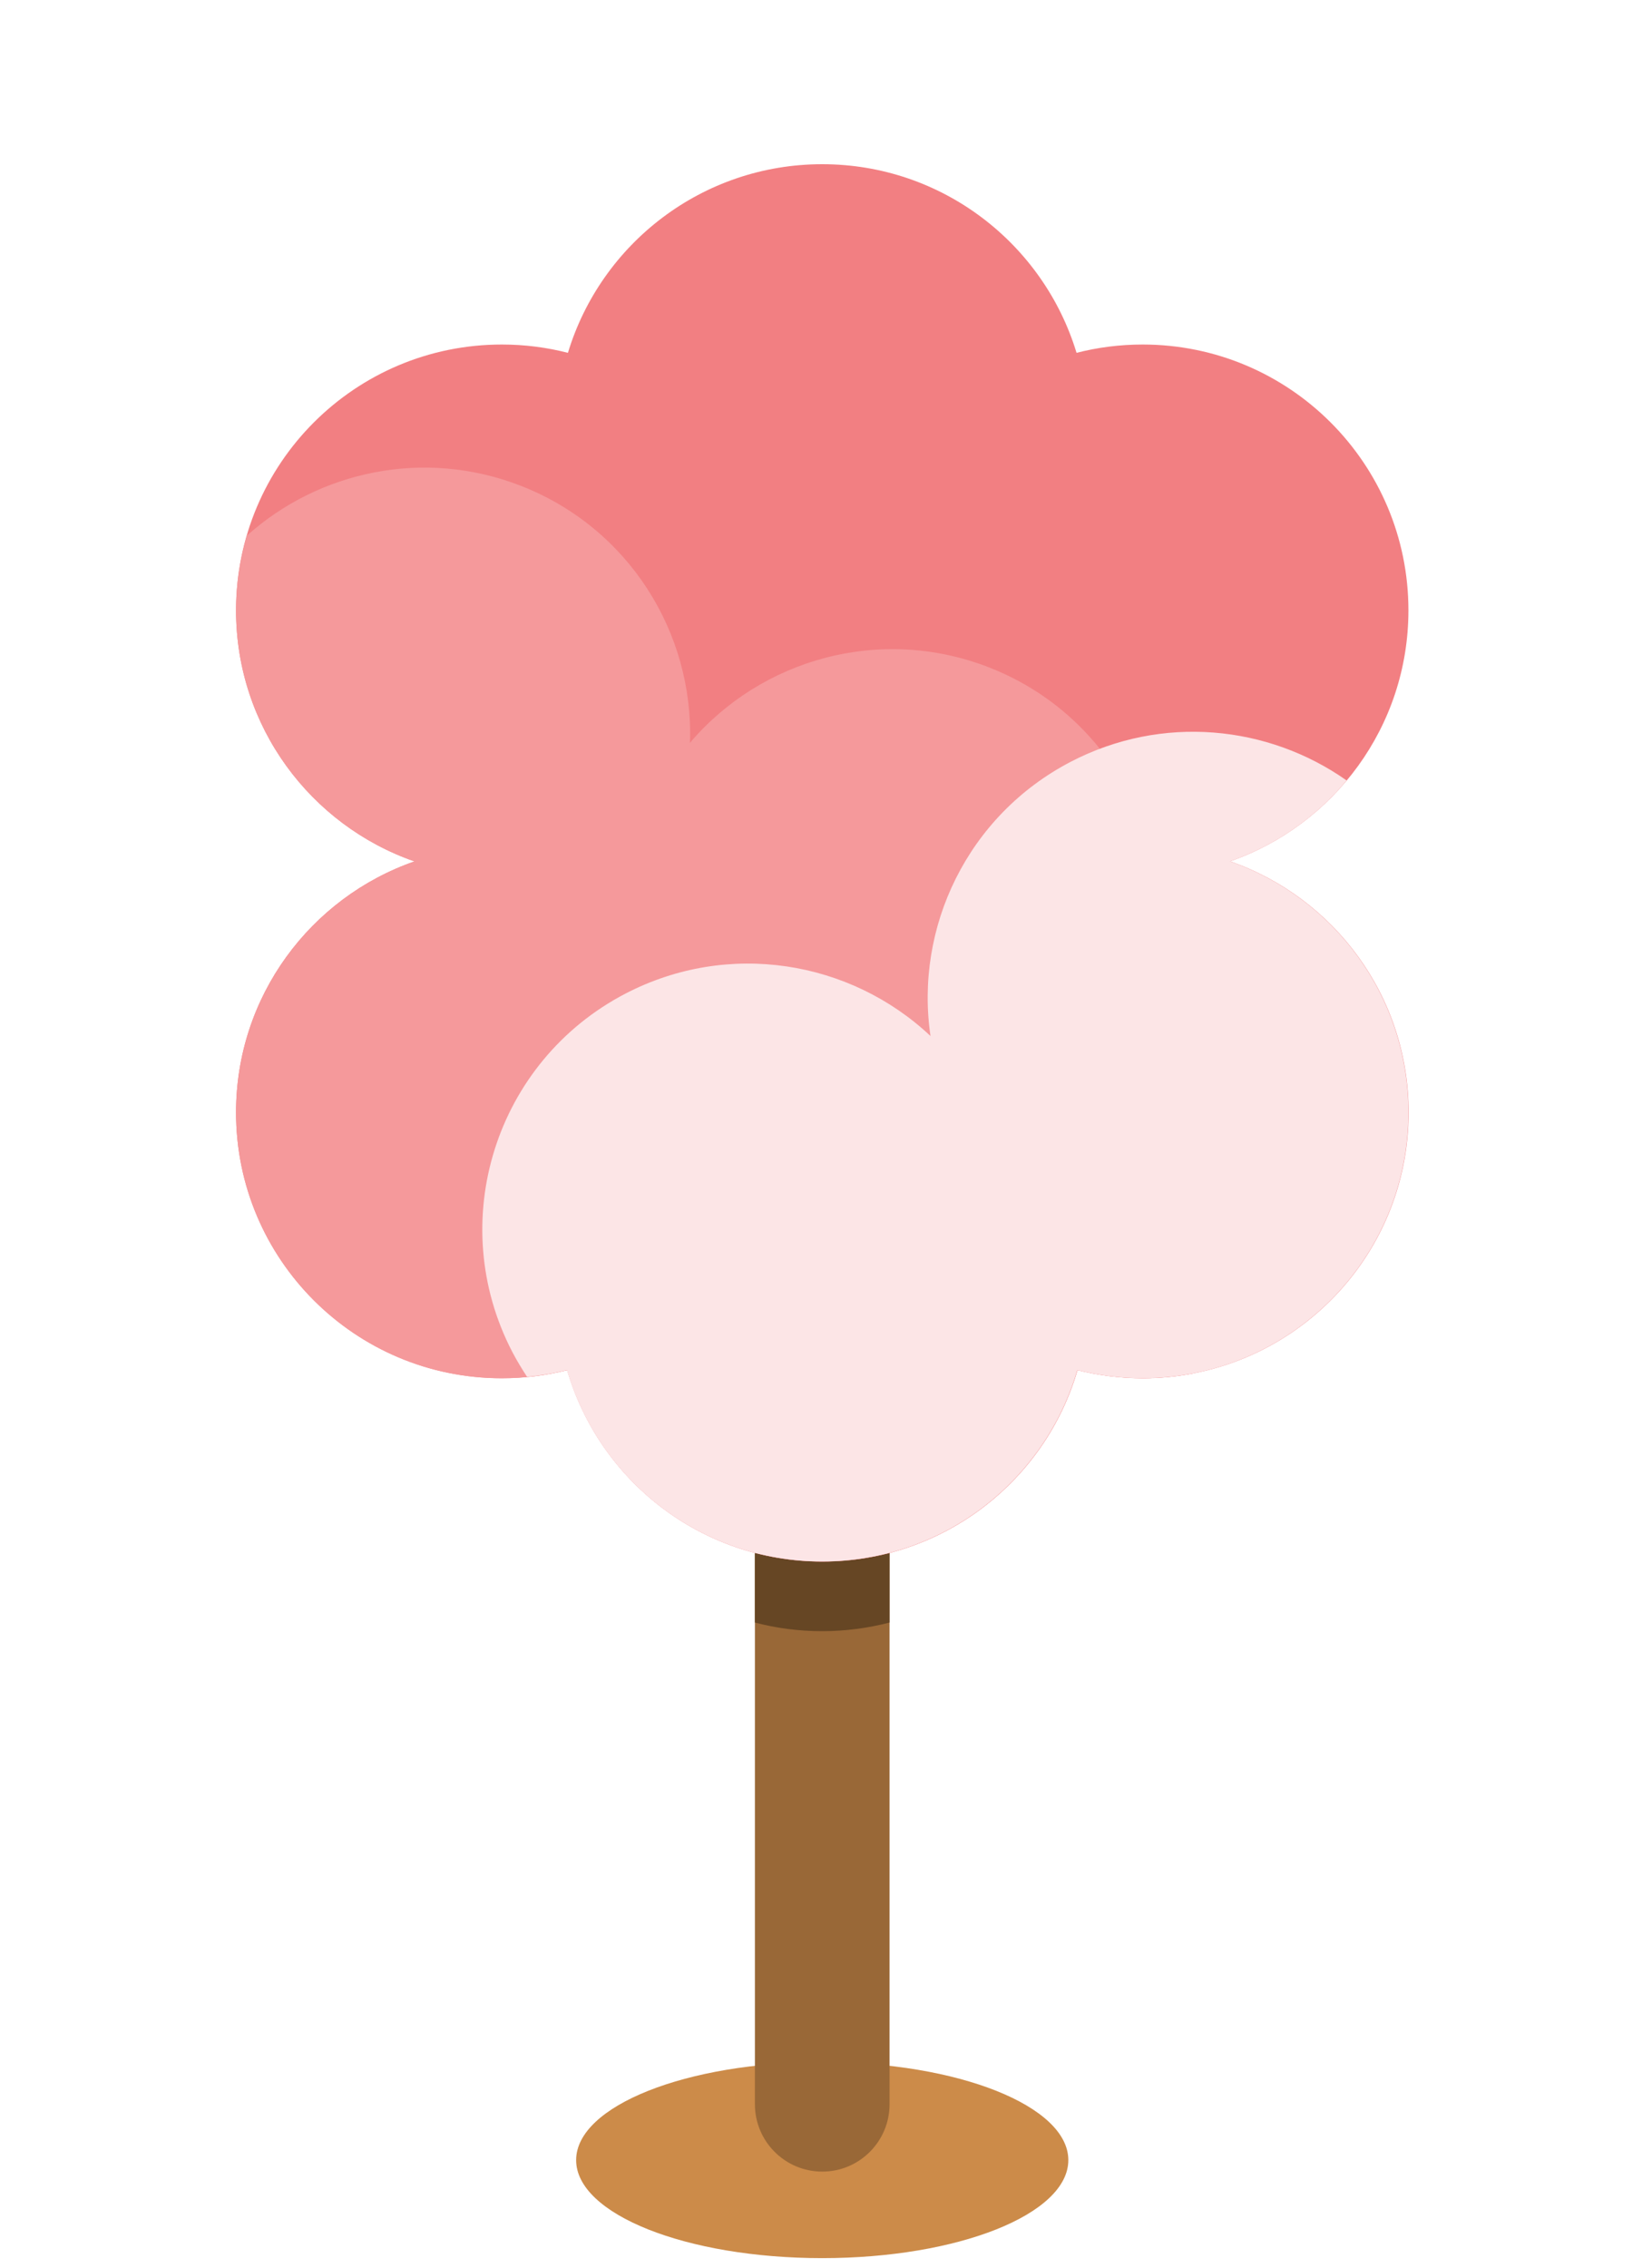 <svg width="160" height="221" viewBox="0 0 160 221" fill="none" xmlns="http://www.w3.org/2000/svg">
<path d="M80.12 220.03C93.364 220.03 104.1 215.754 104.1 210.48C104.1 205.205 93.364 200.93 80.12 200.93C66.876 200.93 56.14 205.205 56.14 210.48C56.14 215.754 66.876 220.03 80.12 220.03Z" fill="#CC8B49"/>
<path d="M86.68 205.04C86.68 208.66 83.74 211.6 80.12 211.6C76.5 211.6 73.56 208.66 73.56 205.04V142.76C73.56 139.14 76.5 136.2 80.12 136.2C83.74 136.2 86.68 139.14 86.68 142.76V205.04Z" fill="#996837"/>
<path d="M80.12 158.94C82.39 158.94 84.58 158.64 86.68 158.1V142.76C86.68 139.14 83.74 136.2 80.12 136.2C76.5 136.2 73.56 139.14 73.56 142.76V158.1C75.65 158.65 77.85 158.94 80.12 158.94Z" fill="#664624"/>
<path d="M119.85 83.93C129.97 80.41 137.24 70.79 137.24 59.47C137.24 45.17 125.65 33.57 111.34 33.57C109.12 33.57 106.96 33.85 104.9 34.38C101.68 23.75 91.8 16 80.12 16C68.44 16 58.56 23.74 55.34 34.38C53.28 33.85 51.12 33.57 48.9 33.57C34.6 33.57 23 45.16 23 59.47C23 70.79 30.27 80.41 40.39 83.93C30.27 87.45 23 97.07 23 108.39C23 122.69 34.59 134.29 48.9 134.29C51.1 134.29 53.23 134.01 55.27 133.5C58.4 144.27 68.35 152.15 80.13 152.15C91.91 152.15 101.86 144.27 104.99 133.5C107.03 134.01 109.16 134.29 111.36 134.29C125.66 134.29 137.26 122.69 137.26 108.39C137.26 97.07 129.99 87.45 119.87 83.93H119.85Z" fill="#F27F82"/>
<path d="M116.24 133.82C120.37 122.97 116.72 111.05 108.02 104.23C109.26 102.5 110.3 100.59 111.1 98.52C116.27 85.19 109.66 70.18 96.32 65.01C85.77 60.92 74.17 64.21 67.23 72.38C67.61 61.67 61.27 51.42 50.71 47.32C41.3 43.67 31.06 45.9 24.04 52.21C23.37 54.52 23 56.96 23 59.48C23 70.8 30.27 80.42 40.39 83.94C30.27 87.46 23 97.08 23 108.4C23 122.7 34.59 134.3 48.9 134.3C51.1 134.3 53.23 134.02 55.27 133.51C58.4 144.28 68.35 152.16 80.13 152.16C91.91 152.16 101.86 144.28 104.99 133.51C107.03 134.02 109.16 134.3 111.36 134.3C113.03 134.3 114.67 134.14 116.25 133.83L116.24 133.82Z" fill="#F5999B"/>
<path d="M137.24 108.39C137.24 97.07 129.97 87.45 119.85 83.93C124.33 82.37 128.25 79.62 131.22 76.05C123.56 70.65 113.22 69.6 104.33 74.23C94.29 79.46 89.11 90.35 90.67 100.95C82.87 93.6 70.99 91.59 60.94 96.82C48.26 103.42 43.32 119.06 49.93 131.75C50.37 132.59 50.85 133.38 51.36 134.16C52.69 134.03 53.99 133.82 55.25 133.5C58.38 144.27 68.33 152.15 80.11 152.15C91.89 152.15 101.84 144.27 104.97 133.5C107.01 134.01 109.14 134.29 111.34 134.29C125.64 134.29 137.24 122.69 137.24 108.39Z" fill="#FCE5E6"/>
</svg>
